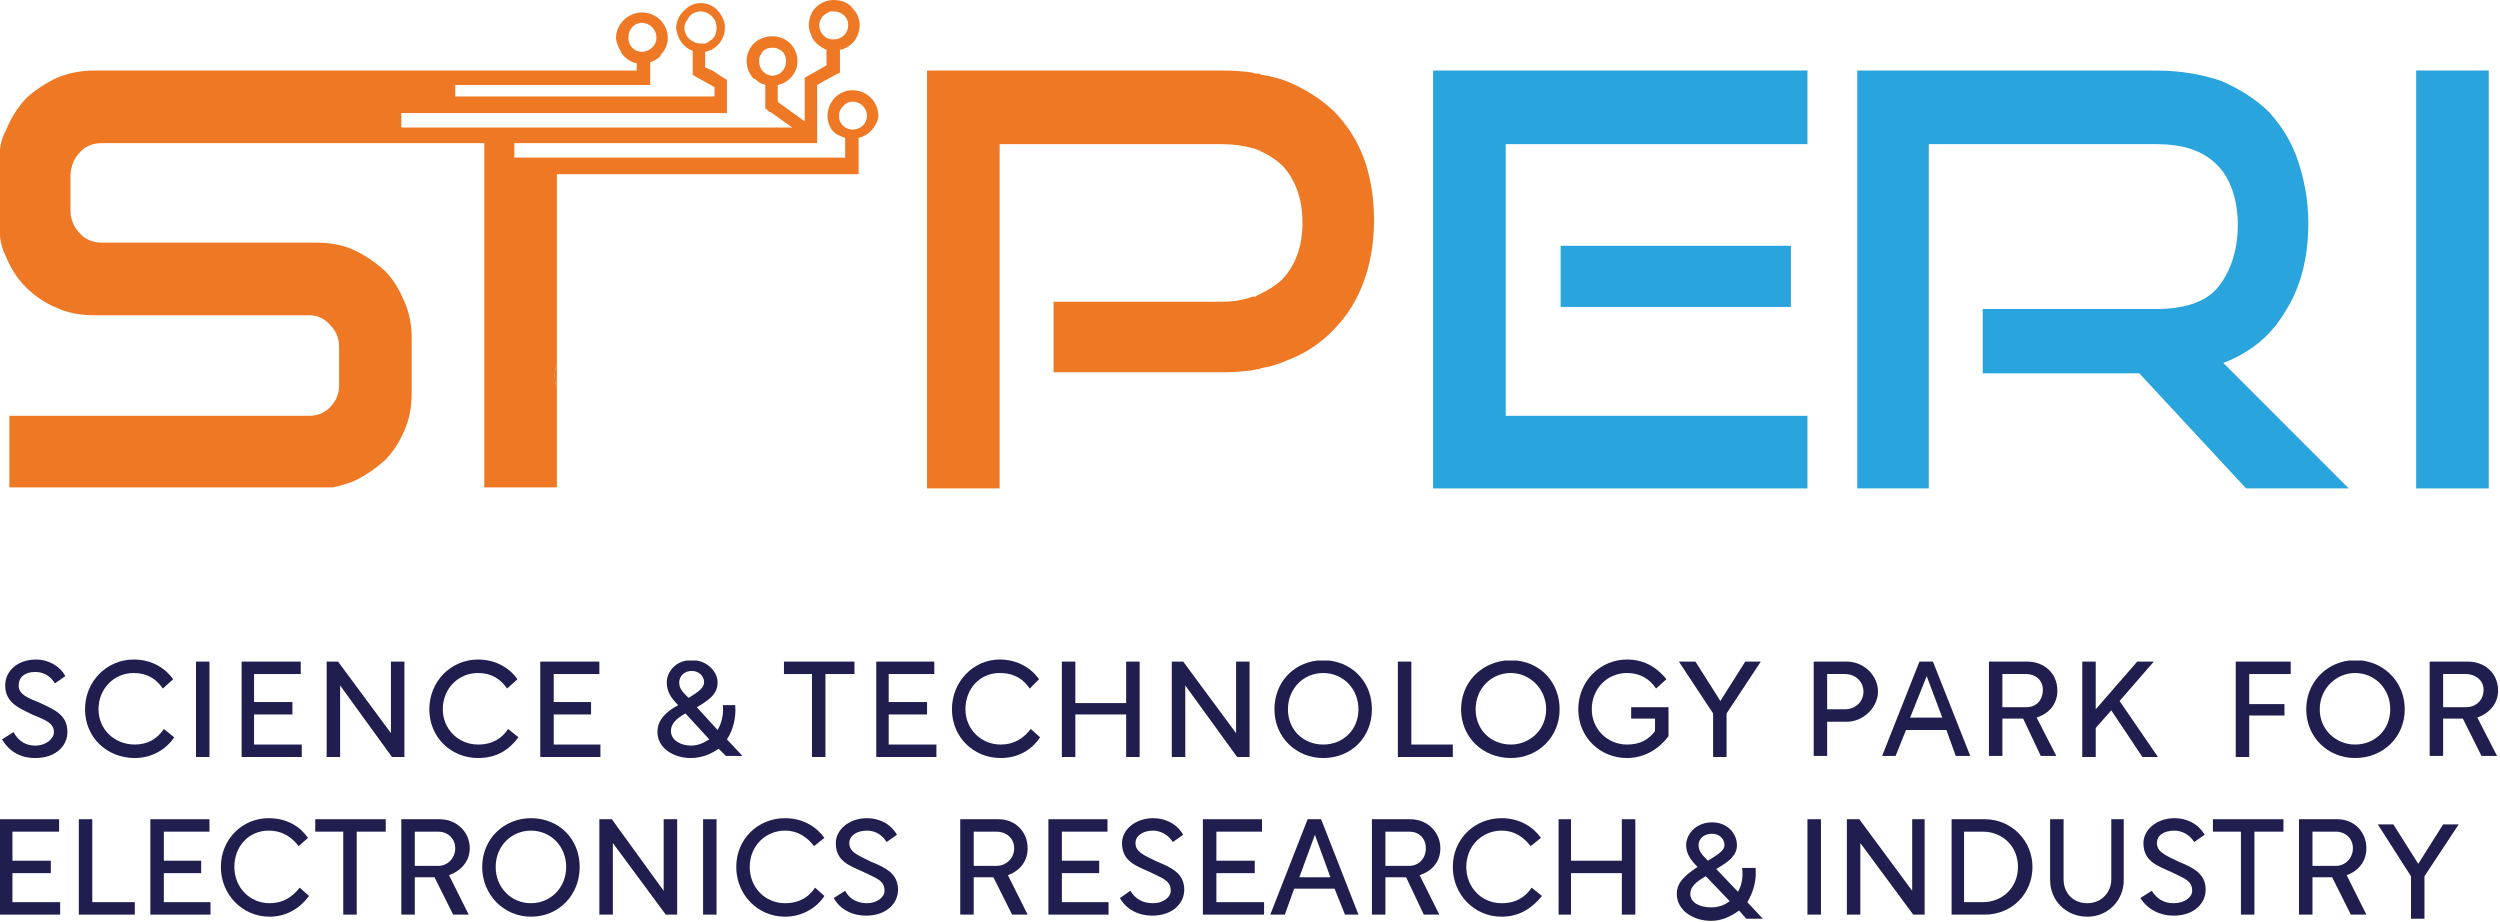 <svg width="103" height="38" viewBox="0 0 103 38" fill="none" xmlns="http://www.w3.org/2000/svg">
<path d="M92.539 20.123L88.139 15.38H81.688V12.732H88.822C89.933 12.732 90.831 12.475 91.343 11.877C91.856 11.279 92.198 10.382 92.198 9.271C92.198 8.16 91.856 7.306 91.343 6.793C90.745 6.195 89.933 5.939 88.822 5.939H79.466V20.123H76.518V2.905H88.822C89.848 2.905 90.745 3.076 91.514 3.332C92.283 3.674 92.967 4.101 93.479 4.614C93.992 5.17 94.419 5.853 94.676 6.622C94.932 7.391 95.103 8.246 95.103 9.186C95.103 10.681 94.761 11.877 94.163 12.817C93.565 13.842 92.71 14.526 91.6 14.953L96.769 20.123H92.539Z" fill="#29A4DD"/>
<path d="M59.044 20.123V2.905H74.467V5.939H62.035V17.132H74.467V20.123H59.044Z" fill="#29A4DD"/>
<path d="M64.299 12.646V10.126H73.784V12.646H64.299Z" fill="#29A4DD"/>
<path d="M99.546 2.905V20.123H102.537V2.905H99.546Z" fill="#29A4DD"/>
<path d="M56.181 6.494C55.897 5.753 55.484 5.113 54.943 4.571C54.401 4.059 53.746 3.646 52.977 3.332C52.664 3.218 52.322 3.133 51.952 3.076C51.923 3.048 51.895 3.033 51.866 3.033C51.809 3.033 51.767 3.033 51.738 3.033C51.71 3.033 51.667 3.019 51.61 2.991C51.211 2.934 50.784 2.905 50.328 2.905H38.195V20.123H41.185V5.939H50.328C50.812 5.939 51.24 5.996 51.61 6.109C51.667 6.109 51.71 6.124 51.738 6.152C51.767 6.152 51.809 6.166 51.866 6.195C51.895 6.195 51.923 6.209 51.952 6.238C52.265 6.38 52.55 6.565 52.806 6.793C53.376 7.391 53.661 8.189 53.661 9.186C53.661 10.154 53.376 10.937 52.806 11.535C52.55 11.763 52.265 11.948 51.952 12.091C51.923 12.119 51.895 12.133 51.866 12.133C51.809 12.162 51.767 12.19 51.738 12.219C51.71 12.219 51.667 12.219 51.61 12.219C51.24 12.361 50.812 12.432 50.328 12.432H43.407V15.338H50.328C50.784 15.338 51.211 15.309 51.61 15.252C51.667 15.252 51.71 15.238 51.738 15.21C51.767 15.21 51.809 15.21 51.866 15.21C51.895 15.21 51.923 15.195 51.952 15.167C52.322 15.11 52.664 15.01 52.977 14.868C53.746 14.583 54.401 14.156 54.943 13.586C55.484 13.045 55.897 12.39 56.181 11.621C56.466 10.852 56.609 9.997 56.609 9.057C56.609 8.117 56.466 7.263 56.181 6.494Z" fill="#EE7823"/>
<path d="M1.666 28.967C1.154 28.753 0.769 28.625 0.769 28.24C0.769 27.898 1.025 27.685 1.453 27.685C1.752 27.685 2.051 27.813 2.264 28.155L2.692 27.856C2.435 27.386 1.923 27.172 1.495 27.172C0.726 27.172 0.214 27.642 0.214 28.24C0.214 28.967 0.812 29.18 1.324 29.437C1.837 29.65 2.222 29.778 2.222 30.163C2.222 30.419 1.923 30.718 1.453 30.718C1.068 30.718 0.769 30.547 0.555 30.163L0.085 30.462C0.385 30.975 0.854 31.231 1.453 31.231C2.307 31.231 2.777 30.718 2.777 30.163C2.777 29.479 2.307 29.266 1.666 28.967Z" fill="#1F1E4F"/>
<path d="M7.178 30.377L6.75 30.035C6.494 30.419 6.11 30.675 5.554 30.675C4.7 30.675 4.059 30.035 4.059 29.223C4.059 28.369 4.7 27.728 5.511 27.728C6.067 27.728 6.451 27.984 6.708 28.369L7.135 27.984C6.836 27.557 6.28 27.172 5.511 27.172C4.401 27.172 3.503 28.069 3.503 29.223C3.503 30.377 4.401 31.231 5.554 31.231C6.238 31.231 6.836 30.889 7.178 30.377Z" fill="#1F1E4F"/>
<path d="M8.63 31.188V27.258H8.075V31.188H8.63Z" fill="#1F1E4F"/>
<path d="M12.39 27.77V27.258H9.955V31.188H12.433V30.675H10.467V29.436H12.048V28.924H10.467V27.77H12.39Z" fill="#1F1E4F"/>
<path d="M16.662 27.258H16.107V30.206L13.928 27.258H13.458V31.188H14.013V28.24L16.15 31.188H16.662V27.258Z" fill="#1F1E4F"/>
<path d="M21.362 30.377L20.934 30.035C20.678 30.419 20.294 30.675 19.695 30.675C18.884 30.675 18.243 30.035 18.243 29.223C18.243 28.369 18.884 27.728 19.695 27.728C20.251 27.728 20.635 27.984 20.892 28.369L21.319 27.984C21.02 27.557 20.465 27.172 19.695 27.172C18.585 27.172 17.688 28.069 17.688 29.223C17.688 30.377 18.585 31.231 19.695 31.231C20.465 31.231 20.977 30.889 21.362 30.377Z" fill="#1F1E4F"/>
<path d="M24.694 27.77V27.258H22.259V31.188H24.737V30.675H22.814V29.436H24.352V28.924H22.814V27.77H24.694Z" fill="#1F1E4F"/>
<path fill-rule="evenodd" clip-rule="evenodd" d="M30.59 31.145H29.907L29.608 30.846C29.309 31.06 28.924 31.231 28.454 31.231C27.728 31.231 27.087 30.804 27.087 30.163C27.087 29.693 27.386 29.351 27.941 29.052C27.642 28.753 27.471 28.497 27.471 28.112C27.471 27.728 27.77 27.3 28.283 27.215C28.369 27.215 28.44 27.215 28.497 27.215C28.582 27.215 28.654 27.215 28.71 27.215C29.223 27.3 29.565 27.728 29.565 28.112C29.565 28.539 29.309 28.796 28.71 29.137L29.565 30.077C29.736 29.778 29.821 29.437 29.779 29.052H30.291C30.334 29.565 30.206 30.077 29.949 30.462L30.59 31.145ZM27.984 28.112C27.984 28.369 28.112 28.497 28.369 28.753C28.796 28.497 29.009 28.326 29.009 28.112C29.009 27.856 28.796 27.642 28.497 27.642C28.198 27.642 27.984 27.856 27.984 28.112ZM29.223 30.462L28.241 29.394C27.856 29.607 27.642 29.821 27.642 30.12C27.642 30.505 28.07 30.718 28.454 30.718C28.796 30.718 29.009 30.59 29.223 30.462Z" fill="#1F1E4F"/>
<path d="M35.204 27.258H32.299V27.77H33.453V31.188H34.008V27.77H35.204V27.258Z" fill="#1F1E4F"/>
<path d="M36.614 29.436H38.195V28.924H36.614V27.77H38.494V27.258H36.102V31.188H38.58V30.675H36.614V29.436Z" fill="#1F1E4F"/>
<path d="M41.228 30.675C40.416 30.675 39.776 30.035 39.776 29.223C39.776 28.369 40.374 27.728 41.185 27.728C41.784 27.728 42.168 27.984 42.425 28.369L42.809 27.984C42.51 27.557 41.955 27.172 41.185 27.172C40.117 27.172 39.22 28.069 39.22 29.223C39.22 30.377 40.117 31.231 41.228 31.231C41.955 31.231 42.51 30.889 42.852 30.377L42.467 30.035C42.168 30.419 41.784 30.675 41.228 30.675Z" fill="#1F1E4F"/>
<path d="M43.749 27.258V31.188H44.304V29.436H46.398V31.188H46.953V27.258H46.398V28.967H44.304V27.258H43.749Z" fill="#1F1E4F"/>
<path d="M50.969 31.188H51.482V27.258H50.926V30.206L48.748 27.258H48.278V31.188H48.833V28.24L50.969 31.188Z" fill="#1F1E4F"/>
<path fill-rule="evenodd" clip-rule="evenodd" d="M56.523 29.223C56.523 30.377 55.669 31.231 54.515 31.231C53.405 31.231 52.507 30.377 52.507 29.223C52.507 28.155 53.234 27.343 54.259 27.215C54.344 27.215 54.43 27.215 54.515 27.215C54.601 27.215 54.686 27.215 54.772 27.215C55.797 27.343 56.523 28.155 56.523 29.223ZM55.968 29.223C55.968 28.369 55.327 27.728 54.515 27.728C53.704 27.728 53.063 28.369 53.063 29.223C53.063 30.077 53.704 30.675 54.515 30.675C55.327 30.675 55.968 30.077 55.968 29.223Z" fill="#1F1E4F"/>
<path d="M57.592 27.258V31.188H59.856V30.675H58.147V27.258H57.592Z" fill="#1F1E4F"/>
<path fill-rule="evenodd" clip-rule="evenodd" d="M64.256 29.223C64.256 30.377 63.359 31.231 62.248 31.231C61.095 31.231 60.197 30.377 60.197 29.223C60.197 28.155 60.967 27.343 61.992 27.215C62.077 27.215 62.163 27.215 62.248 27.215C62.334 27.215 62.419 27.215 62.505 27.215C63.53 27.343 64.256 28.155 64.256 29.223ZM63.701 29.223C63.701 28.369 63.017 27.728 62.248 27.728C61.437 27.728 60.796 28.369 60.796 29.223C60.796 30.077 61.437 30.675 62.248 30.675C63.017 30.675 63.701 30.077 63.701 29.223Z" fill="#1F1E4F"/>
<path d="M67.204 29.607H68.187V30.12C67.931 30.462 67.589 30.675 67.033 30.675C66.222 30.675 65.581 30.035 65.581 29.223C65.581 28.369 66.222 27.728 67.033 27.728C67.589 27.728 67.973 27.984 68.23 28.369L68.657 27.984C68.315 27.557 67.802 27.172 67.033 27.172C65.923 27.172 65.025 28.069 65.025 29.223C65.025 30.377 65.923 31.231 67.033 31.231C67.76 31.231 68.358 30.846 68.742 30.334V29.137H67.204V29.607Z" fill="#1F1E4F"/>
<path d="M70.879 28.881L69.853 27.258H69.17L70.58 29.394V31.188H71.135V29.394L72.545 27.258H71.904L70.879 28.881Z" fill="#1F1E4F"/>
<path d="M99.632 35.589L98.606 33.965H97.965L99.332 36.101V37.853H99.888V36.101L101.298 33.965H100.657L99.632 35.589Z" fill="#1F1E4F"/>
<path fill-rule="evenodd" clip-rule="evenodd" d="M77.373 28.497C77.373 29.137 76.774 29.736 76.091 29.736H75.279V31.145H74.724V27.258H76.091C76.774 27.258 77.373 27.813 77.373 28.497ZM76.774 28.497C76.774 28.069 76.433 27.77 76.005 27.77H75.279V29.223H76.005C76.433 29.223 76.774 28.924 76.774 28.497Z" fill="#1F1E4F"/>
<path fill-rule="evenodd" clip-rule="evenodd" d="M81.175 31.145H80.577L80.192 30.077H78.526L78.099 31.145H77.543L79.082 27.258H79.637L81.175 31.145ZM80.021 29.565L79.381 27.856L78.697 29.565H80.021Z" fill="#1F1E4F"/>
<path fill-rule="evenodd" clip-rule="evenodd" d="M83.909 29.565L84.721 31.145H84.08L83.354 29.607H82.499V31.145H81.944V27.258H83.525C84.208 27.258 84.764 27.728 84.764 28.454C84.764 29.009 84.422 29.394 83.909 29.565ZM83.482 29.137C83.866 29.137 84.165 28.881 84.165 28.411C84.165 28.027 83.866 27.77 83.482 27.77H82.499V29.137H83.482Z" fill="#1F1E4F"/>
<path d="M85.789 27.258V31.188H86.344V29.992L86.985 29.266L88.267 31.188H88.908L87.327 28.881L88.737 27.258H88.053L86.344 29.223V27.258H85.789Z" fill="#1F1E4F"/>
<path d="M92.668 29.479H94.12V29.009H92.668V27.77H94.377V27.258H92.112V31.188H92.668V29.479Z" fill="#1F1E4F"/>
<path fill-rule="evenodd" clip-rule="evenodd" d="M99.076 29.223C99.076 30.377 98.179 31.231 97.025 31.231C95.915 31.231 95.017 30.377 95.017 29.223C95.017 28.155 95.786 27.343 96.769 27.215C96.854 27.215 96.94 27.215 97.025 27.215C97.139 27.215 97.239 27.215 97.324 27.215C98.307 27.343 99.076 28.155 99.076 29.223ZM98.478 29.223C98.478 28.369 97.837 27.728 97.025 27.728C96.256 27.728 95.573 28.369 95.573 29.223C95.573 30.077 96.256 30.675 97.025 30.675C97.837 30.675 98.478 30.077 98.478 29.223Z" fill="#1F1E4F"/>
<path fill-rule="evenodd" clip-rule="evenodd" d="M102.067 29.565L102.879 31.145H102.238L101.469 29.607H100.657V31.145H100.102V27.258H101.682C102.366 27.258 102.921 27.728 102.921 28.454C102.921 29.009 102.537 29.394 102.067 29.565ZM101.597 29.137C101.981 29.137 102.323 28.881 102.323 28.411C102.323 28.027 101.981 27.77 101.597 27.77H100.657V29.137H101.597Z" fill="#1F1E4F"/>
<path d="M0.513 35.973H2.093V35.461H0.513V34.264H2.435V33.752H0V37.682H2.478V37.169H0.513V35.973Z" fill="#1F1E4F"/>
<path d="M3.802 33.752H3.247V37.682H5.554V37.169H3.802V33.752Z" fill="#1F1E4F"/>
<path d="M6.75 35.973H8.288V35.461H6.75V34.264H8.63V33.752H6.195V37.682H8.673V37.169H6.75V35.973Z" fill="#1F1E4F"/>
<path d="M11.108 37.212C10.296 37.212 9.656 36.571 9.656 35.717C9.656 34.862 10.254 34.222 11.065 34.222C11.664 34.222 12.048 34.521 12.304 34.862L12.689 34.521C12.39 34.093 11.877 33.709 11.065 33.709C9.997 33.709 9.1 34.563 9.1 35.717C9.1 36.87 9.997 37.768 11.108 37.768C11.834 37.768 12.39 37.383 12.732 36.913L12.347 36.571C12.048 36.956 11.664 37.212 11.108 37.212Z" fill="#1F1E4F"/>
<path d="M12.988 34.264H14.142V37.682H14.697V34.264H15.893V33.752H12.988V34.264Z" fill="#1F1E4F"/>
<path fill-rule="evenodd" clip-rule="evenodd" d="M18.5 36.059L19.311 37.682H18.67L17.901 36.144H17.09V37.682H16.534V33.752H18.115C18.799 33.752 19.354 34.264 19.354 34.948C19.354 35.503 18.969 35.888 18.5 36.059ZM18.072 35.674C18.414 35.674 18.756 35.375 18.756 34.948C18.756 34.521 18.414 34.264 18.072 34.264H17.09V35.674H18.072Z" fill="#1F1E4F"/>
<path fill-rule="evenodd" clip-rule="evenodd" d="M23.883 35.717C23.883 36.87 23.028 37.768 21.875 37.768C20.764 37.768 19.866 36.87 19.866 35.717C19.866 34.563 20.764 33.709 21.875 33.709C23.028 33.709 23.883 34.563 23.883 35.717ZM23.327 35.717C23.327 34.862 22.686 34.222 21.875 34.222C21.063 34.222 20.422 34.862 20.422 35.717C20.422 36.571 21.063 37.212 21.875 37.212C22.686 37.212 23.327 36.571 23.327 35.717Z" fill="#1F1E4F"/>
<path d="M27.343 36.7L25.207 33.752H24.694V37.682H25.25V34.734L27.429 37.682H27.899V33.752H27.343V36.7Z" fill="#1F1E4F"/>
<path d="M28.967 37.682H29.522V33.752H28.967V37.682Z" fill="#1F1E4F"/>
<path d="M32.342 37.212C31.53 37.212 30.889 36.571 30.889 35.717C30.889 34.862 31.53 34.222 32.342 34.222C32.897 34.222 33.282 34.521 33.538 34.862L33.965 34.521C33.666 34.093 33.111 33.709 32.342 33.709C31.231 33.709 30.334 34.563 30.334 35.717C30.334 36.87 31.231 37.768 32.342 37.768C33.068 37.768 33.666 37.383 33.965 36.913L33.581 36.571C33.324 36.956 32.94 37.212 32.342 37.212Z" fill="#1F1E4F"/>
<path d="M35.888 35.503C35.375 35.247 34.991 35.119 34.991 34.734C34.991 34.435 35.29 34.222 35.717 34.222C36.016 34.222 36.315 34.35 36.529 34.692L36.956 34.392C36.657 33.88 36.144 33.709 35.717 33.709C34.991 33.709 34.435 34.179 34.435 34.734C34.435 35.503 35.033 35.674 35.589 35.931C36.102 36.187 36.443 36.272 36.443 36.7C36.443 36.956 36.144 37.212 35.717 37.212C35.333 37.212 34.991 37.041 34.82 36.7L34.35 36.999C34.606 37.469 35.119 37.725 35.674 37.725C36.529 37.725 36.999 37.212 36.999 36.657C36.999 36.016 36.529 35.76 35.888 35.503Z" fill="#1F1E4F"/>
<path fill-rule="evenodd" clip-rule="evenodd" d="M72.63 37.853H71.947L71.648 37.511C71.306 37.768 70.921 37.939 70.494 37.939C69.768 37.939 69.084 37.511 69.084 36.828C69.084 36.358 69.426 36.059 69.939 35.717C69.64 35.418 69.469 35.161 69.469 34.82C69.469 34.35 69.896 33.88 70.537 33.88C71.178 33.88 71.562 34.35 71.562 34.82C71.562 35.204 71.306 35.461 70.708 35.802L71.605 36.742C71.776 36.443 71.819 36.101 71.776 35.76H72.331C72.374 36.272 72.246 36.742 71.989 37.169L72.63 37.853ZM69.981 34.82C69.981 35.076 70.152 35.247 70.366 35.461C70.793 35.204 71.049 35.033 71.049 34.82C71.049 34.563 70.836 34.35 70.537 34.35C70.195 34.35 69.981 34.563 69.981 34.82ZM71.263 37.127L70.281 36.101C69.896 36.315 69.64 36.529 69.64 36.828C69.64 37.212 70.067 37.383 70.494 37.383C70.793 37.383 71.049 37.298 71.263 37.127Z" fill="#1F1E4F"/>
<path fill-rule="evenodd" clip-rule="evenodd" d="M41.527 36.059L42.339 37.682H41.698L40.929 36.144H40.117V37.682H39.562V33.752H41.143C41.826 33.752 42.339 34.264 42.339 34.948C42.339 35.503 41.997 35.888 41.527 36.059ZM41.057 35.674C41.442 35.674 41.784 35.375 41.784 34.948C41.784 34.521 41.442 34.264 41.057 34.264H40.117V35.674H41.057Z" fill="#1F1E4F"/>
<path d="M43.749 35.973H45.287V35.461H43.749V34.264H45.629V33.752H43.194V37.682H45.672V37.169H43.749V35.973Z" fill="#1F1E4F"/>
<path d="M47.68 35.503C47.167 35.247 46.782 35.119 46.782 34.734C46.782 34.435 47.082 34.222 47.509 34.222C47.765 34.222 48.107 34.35 48.321 34.692L48.748 34.392C48.449 33.88 47.936 33.709 47.509 33.709C46.782 33.709 46.227 34.179 46.227 34.734C46.227 35.503 46.825 35.674 47.381 35.931C47.893 36.187 48.235 36.272 48.235 36.7C48.235 36.956 47.936 37.212 47.509 37.212C47.082 37.212 46.782 37.041 46.569 36.7L46.142 36.999C46.398 37.469 46.911 37.725 47.466 37.725C48.321 37.725 48.791 37.212 48.791 36.657C48.791 36.016 48.321 35.76 47.68 35.503Z" fill="#1F1E4F"/>
<path d="M50.115 35.973H51.696V35.461H50.115V34.264H51.995V33.752H49.559V37.682H52.08V37.169H50.115V35.973Z" fill="#1F1E4F"/>
<path fill-rule="evenodd" clip-rule="evenodd" d="M55.968 37.682H55.413L54.985 36.614H53.319L52.935 37.682H52.336L53.874 33.752H54.43L55.968 37.682ZM54.814 36.144L54.174 34.392L53.533 36.144H54.814Z" fill="#1F1E4F"/>
<path fill-rule="evenodd" clip-rule="evenodd" d="M58.489 36.059L59.3 37.682H58.66L57.933 36.144H57.079V37.682H56.523V33.752H58.104C58.788 33.752 59.343 34.264 59.343 34.948C59.343 35.503 59.001 35.888 58.489 36.059ZM58.062 35.674C58.446 35.674 58.745 35.375 58.745 34.948C58.745 34.521 58.446 34.264 58.062 34.264H57.079V35.674H58.062Z" fill="#1F1E4F"/>
<path d="M61.864 37.212C61.052 37.212 60.411 36.571 60.411 35.717C60.411 34.862 61.052 34.222 61.864 34.222C62.419 34.222 62.804 34.521 63.06 34.862L63.487 34.521C63.188 34.093 62.633 33.709 61.864 33.709C60.753 33.709 59.856 34.563 59.856 35.717C59.856 36.87 60.753 37.768 61.864 37.768C62.633 37.768 63.146 37.383 63.53 36.913L63.103 36.571C62.847 36.956 62.462 37.212 61.864 37.212Z" fill="#1F1E4F"/>
<path d="M66.82 35.461H64.726V33.752H64.214V37.682H64.726V35.973H66.82V37.682H67.375V33.752H66.82V35.461Z" fill="#1F1E4F"/>
<path d="M74.467 37.682H75.023V33.752H74.467V37.682Z" fill="#1F1E4F"/>
<path d="M78.782 36.7L76.603 33.752H76.091V37.682H76.646V34.734L78.825 37.682H79.295V33.752H78.782V36.7Z" fill="#1F1E4F"/>
<path fill-rule="evenodd" clip-rule="evenodd" d="M83.738 35.717C83.738 36.828 82.884 37.682 81.773 37.682H80.406V33.752H81.773C82.884 33.752 83.738 34.649 83.738 35.717ZM83.14 35.717C83.14 34.862 82.499 34.264 81.688 34.264H80.919V37.169H81.688C82.499 37.169 83.14 36.571 83.14 35.717Z" fill="#1F1E4F"/>
<path d="M86.985 36.23C86.985 36.785 86.558 37.212 86.003 37.212C85.404 37.212 85.02 36.785 85.02 36.23V33.752H84.465V36.272C84.465 37.084 85.105 37.768 86.003 37.768C86.857 37.768 87.498 37.084 87.498 36.272V33.752H86.985V36.23Z" fill="#1F1E4F"/>
<path d="M89.762 35.503C89.25 35.247 88.865 35.119 88.865 34.734C88.865 34.435 89.122 34.222 89.591 34.222C89.848 34.222 90.19 34.35 90.403 34.692L90.831 34.392C90.531 33.88 90.019 33.709 89.591 33.709C88.865 33.709 88.31 34.179 88.31 34.734C88.31 35.503 88.908 35.674 89.463 35.931C89.976 36.187 90.318 36.272 90.318 36.7C90.318 36.956 90.019 37.212 89.549 37.212C89.164 37.212 88.865 37.041 88.652 36.7L88.182 36.999C88.481 37.469 88.993 37.725 89.549 37.725C90.403 37.725 90.873 37.212 90.873 36.657C90.873 36.016 90.403 35.76 89.762 35.503Z" fill="#1F1E4F"/>
<path d="M91.172 34.264H92.326V37.682H92.881V34.264H94.078V33.752H91.172V34.264Z" fill="#1F1E4F"/>
<path fill-rule="evenodd" clip-rule="evenodd" d="M96.683 36.059L97.495 37.682H96.854L96.085 36.144H95.274V37.682H94.718V33.752H96.299C96.983 33.752 97.495 34.264 97.495 34.948C97.495 35.503 97.153 35.888 96.683 36.059ZM96.256 35.674C96.598 35.674 96.94 35.375 96.94 34.948C96.94 34.521 96.598 34.264 96.256 34.264H95.274V35.674H96.256Z" fill="#1F1E4F"/>
<path d="M22.857 15.466C22.857 15.665 22.886 15.836 22.943 15.979V14.996C22.886 15.138 22.857 15.295 22.857 15.466Z" fill="#EE7823"/>
<path fill-rule="evenodd" clip-rule="evenodd" d="M36.187 4.785V4.828C36.102 5.255 35.76 5.597 35.375 5.682V7.178H22.943V14.996C22.886 15.138 22.857 15.295 22.857 15.466C22.857 15.665 22.886 15.836 22.943 15.979V20.08H19.952V5.896H12.817H4.187C3.845 5.896 3.503 6.024 3.29 6.28C3.062 6.508 2.934 6.807 2.905 7.178V8.758C2.934 9.1 3.062 9.385 3.29 9.613C3.503 9.869 3.845 9.997 4.187 9.997H13.031C13.586 9.997 14.099 10.083 14.569 10.296C15.039 10.51 15.466 10.809 15.851 11.151C16.192 11.493 16.449 11.92 16.662 12.432C16.876 12.902 16.961 13.415 16.961 13.928V16.192C16.961 16.748 16.876 17.26 16.662 17.73C16.463 18.215 16.192 18.628 15.851 18.969C15.466 19.311 15.039 19.61 14.569 19.824C14.284 19.938 13.999 20.023 13.714 20.08H0.385V17.132H12.732C13.073 17.132 13.358 17.018 13.586 16.79C13.842 16.534 13.971 16.235 13.971 15.893V14.27C13.971 13.928 13.842 13.629 13.586 13.373C13.358 13.116 13.073 12.988 12.732 12.988H3.888C3.332 12.988 2.82 12.902 2.35 12.689C1.866 12.489 1.438 12.205 1.068 11.834C0.726 11.493 0.456 11.08 0.256 10.595C0.114 10.311 0.028 10.026 0 9.741V6.152C0.028 5.867 0.114 5.597 0.256 5.34C0.456 4.856 0.726 4.429 1.068 4.059C1.438 3.717 1.866 3.432 2.35 3.204C2.834 3.005 3.347 2.905 3.888 2.905H14.569H22.131H26.232V2.606C25.976 2.563 25.762 2.393 25.591 2.179C25.591 2.15 25.591 2.136 25.591 2.136C25.477 1.965 25.406 1.78 25.378 1.581C25.378 0.983 25.89 0.513 26.446 0.513C27.044 0.513 27.514 0.983 27.514 1.581C27.514 1.837 27.386 2.093 27.215 2.264V2.307C27.101 2.421 26.959 2.506 26.788 2.563V3.503H18.756V3.973H29.437V3.589L28.668 3.162L28.539 3.076V2.093C28.155 1.965 27.899 1.581 27.856 1.154C27.856 0.854 28.027 0.555 28.24 0.384C28.411 0.214 28.625 0.128 28.881 0.128C29.095 0.128 29.351 0.214 29.522 0.384C29.693 0.555 29.821 0.769 29.864 1.025C29.864 1.054 29.864 1.097 29.864 1.154C29.864 1.623 29.522 2.051 29.052 2.136V2.777L29.351 2.905L29.736 3.162L29.949 3.29V4.657H16.534V5.255H32.641L31.744 4.614H31.701L31.616 4.529L31.573 4.486H31.53V3.503C31.502 3.475 31.459 3.461 31.402 3.461C31.288 3.404 31.188 3.332 31.103 3.247H31.06C30.889 3.076 30.761 2.82 30.761 2.521C30.761 1.923 31.231 1.495 31.829 1.495C32.385 1.495 32.855 1.923 32.855 2.521C32.855 2.635 32.84 2.734 32.812 2.82C32.684 3.162 32.427 3.418 32.043 3.503V4.187L32.086 4.23L33.154 4.999V3.204L34.051 2.692V2.051C33.752 1.923 33.495 1.709 33.41 1.41C33.353 1.296 33.324 1.168 33.324 1.025C33.324 0.812 33.41 0.555 33.538 0.384C33.752 0.128 34.051 -3.05176e-05 34.35 -3.05176e-05C34.692 -3.05176e-05 34.991 0.128 35.162 0.384C35.333 0.555 35.418 0.812 35.418 1.025C35.418 1.538 35.076 1.965 34.606 2.051V2.991L34.35 3.119L33.965 3.332L33.666 3.503V5.896H21.191V6.494H34.82V5.682C34.734 5.654 34.663 5.625 34.606 5.597C34.464 5.54 34.35 5.454 34.264 5.34C34.151 5.17 34.093 4.984 34.093 4.785C34.093 4.187 34.563 3.717 35.119 3.717C35.717 3.717 36.187 4.187 36.187 4.785ZM34.307 1.623H34.35C34.692 1.623 34.948 1.367 34.948 1.025C34.948 0.726 34.692 0.47 34.35 0.47C34.321 0.47 34.293 0.47 34.264 0.47C34.236 0.47 34.222 0.47 34.222 0.47C34.193 0.47 34.165 0.484 34.136 0.513C34.108 0.513 34.079 0.527 34.051 0.555C33.88 0.641 33.752 0.854 33.752 1.025C33.752 1.367 34.008 1.623 34.307 1.623ZM31.829 3.119C32.128 3.119 32.385 2.862 32.385 2.521C32.385 2.307 32.299 2.136 32.128 2.051C32.043 1.994 31.943 1.965 31.829 1.965C31.616 1.965 31.445 2.051 31.359 2.222C31.302 2.307 31.274 2.407 31.274 2.521C31.274 2.862 31.53 3.119 31.829 3.119ZM28.881 1.794C28.938 1.794 28.995 1.794 29.052 1.794C29.137 1.766 29.209 1.723 29.266 1.666C29.437 1.581 29.522 1.367 29.522 1.154C29.522 1.011 29.494 0.897 29.437 0.812C29.308 0.598 29.095 0.47 28.881 0.47C28.625 0.47 28.411 0.598 28.326 0.812C28.24 0.897 28.198 1.011 28.198 1.154C28.198 1.495 28.497 1.794 28.881 1.794ZM26.446 2.136C26.745 2.136 27.044 1.88 27.044 1.581V1.538C27.044 1.196 26.745 0.94 26.446 0.94C26.147 0.94 25.891 1.196 25.891 1.538V1.581C25.891 1.88 26.147 2.136 26.446 2.136ZM35.717 4.785C35.717 4.571 35.632 4.443 35.503 4.315C35.375 4.23 35.247 4.187 35.119 4.187C34.905 4.187 34.692 4.358 34.606 4.571C34.578 4.628 34.563 4.7 34.563 4.785C34.563 5.084 34.82 5.34 35.119 5.34C35.461 5.34 35.717 5.084 35.717 4.785Z" fill="#EE7823"/>
</svg>
